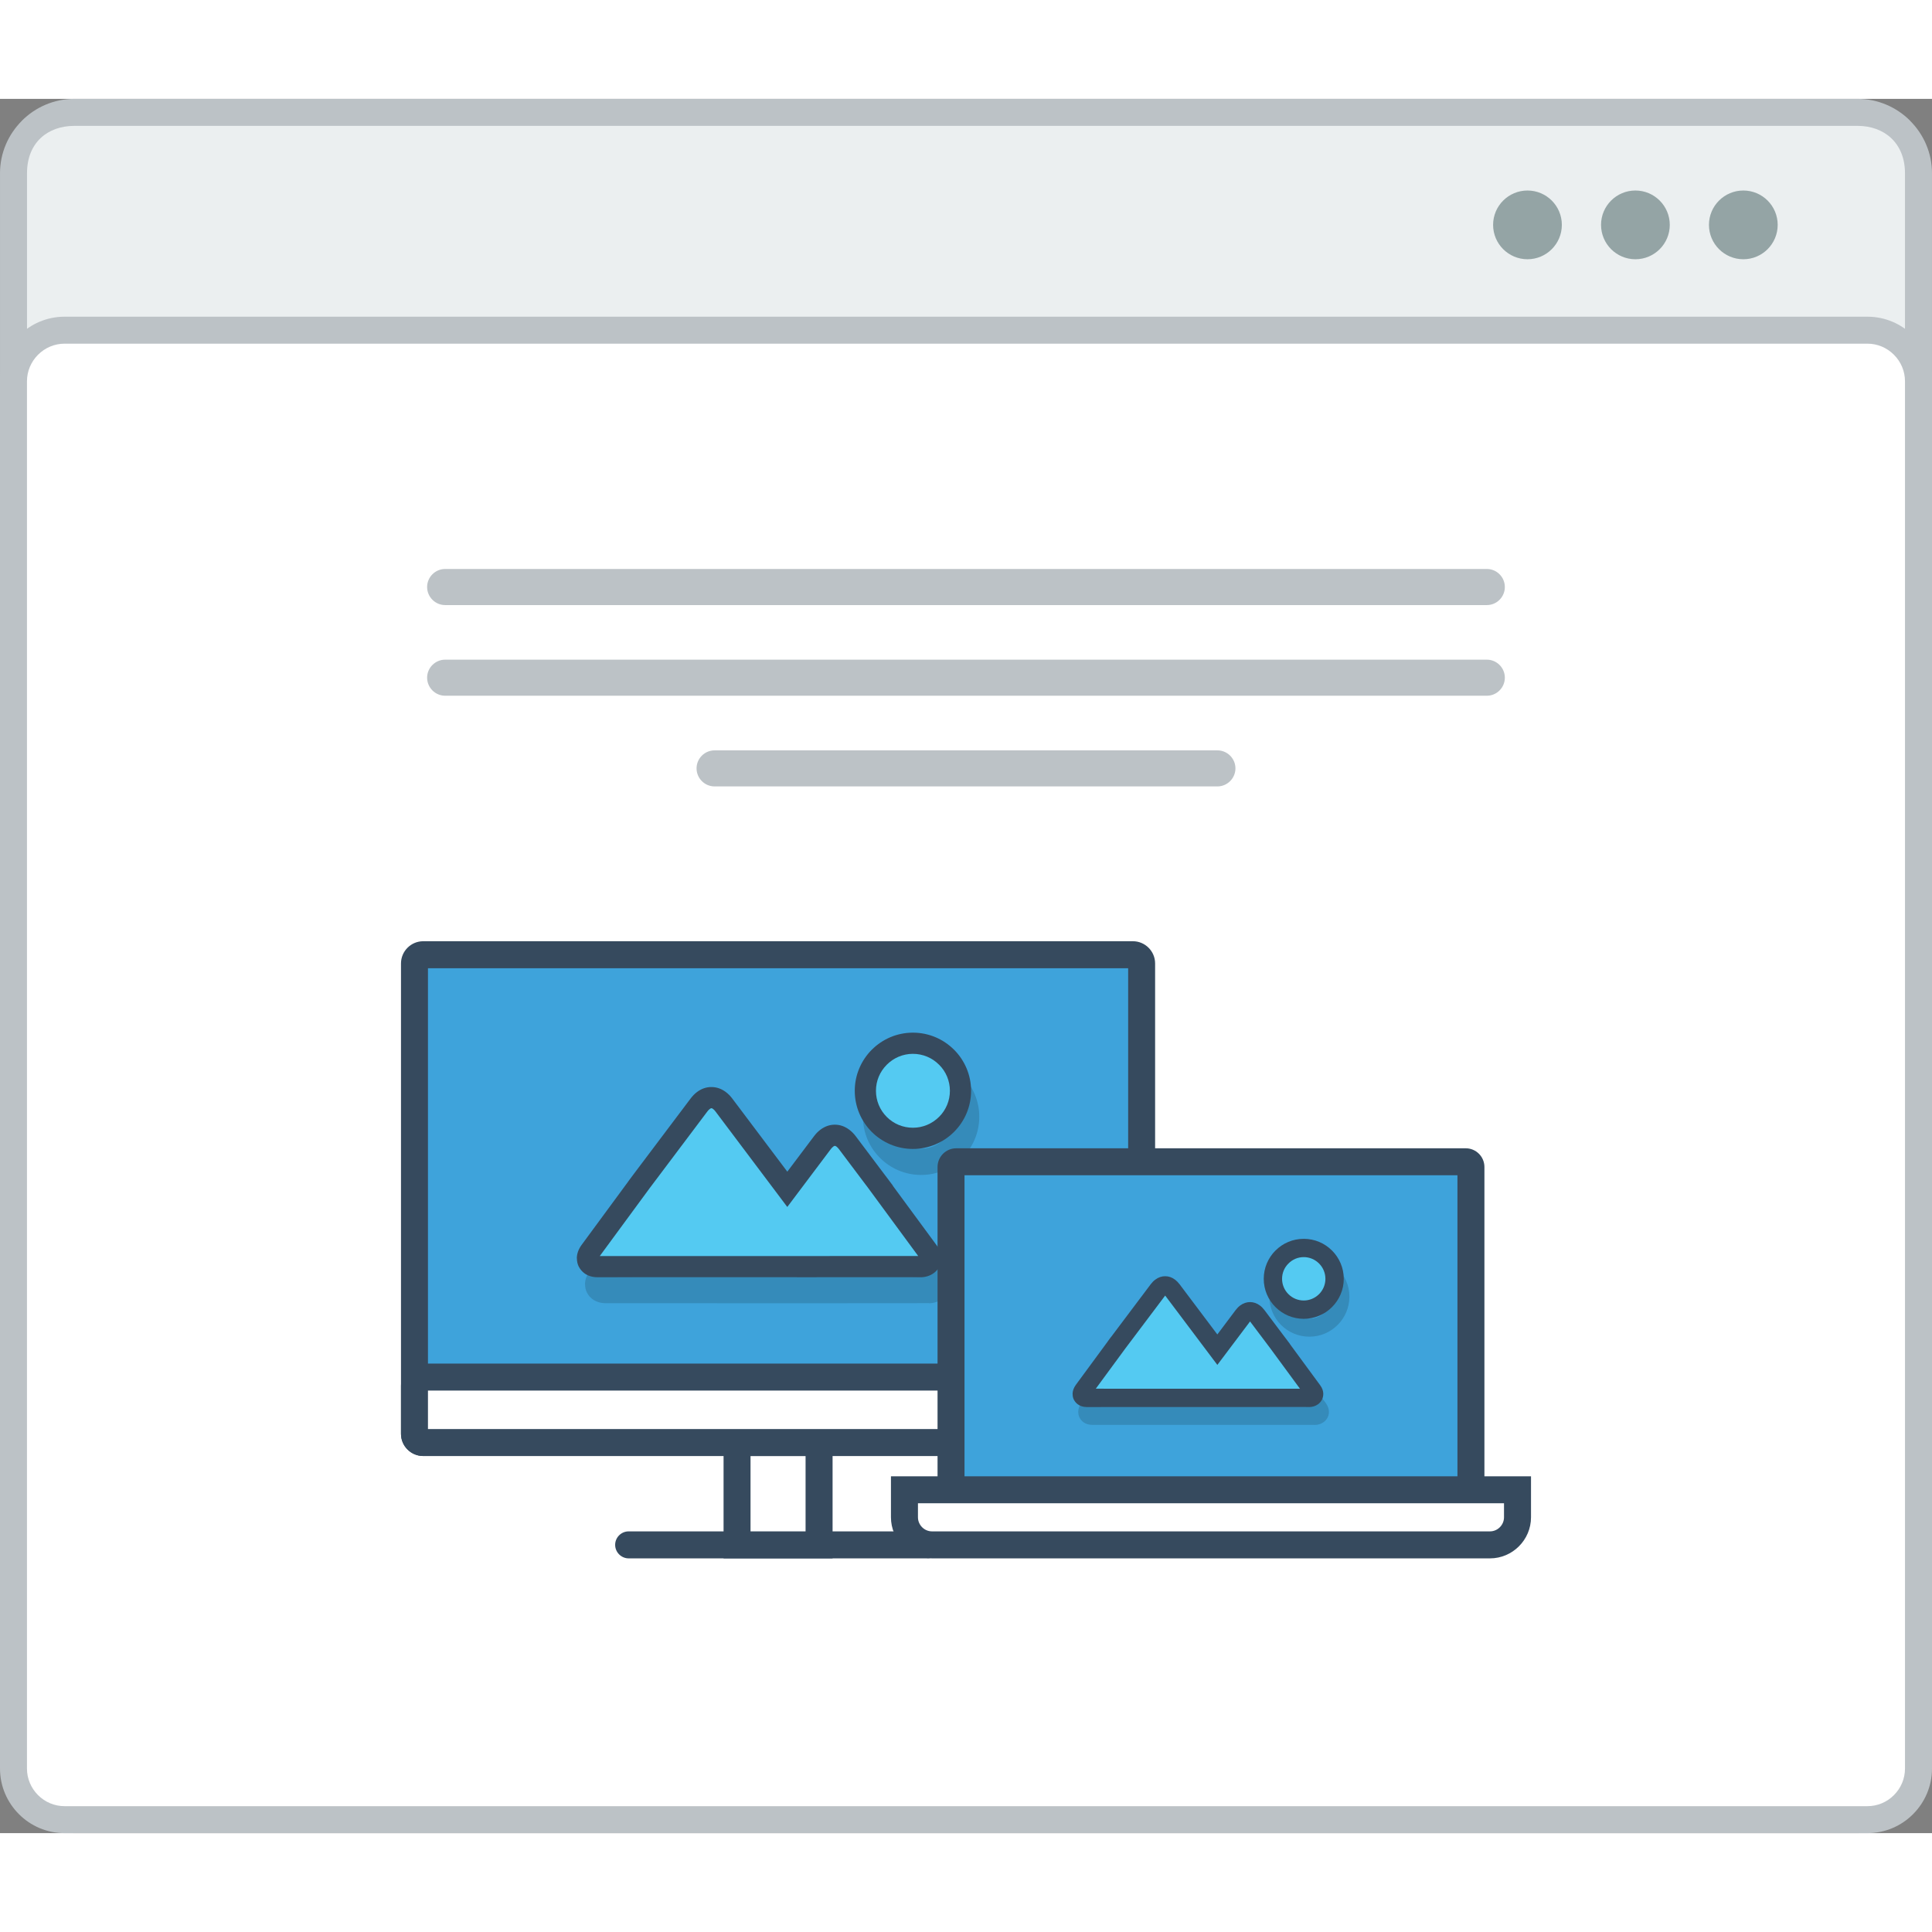 <?xml version="1.0" encoding="utf-8"?>
<!-- Generator: Adobe Illustrator 15.1.0, SVG Export Plug-In . SVG Version: 6.00 Build 0)  -->
<!DOCTYPE svg PUBLIC "-//W3C//DTD SVG 1.0//EN" "http://www.w3.org/TR/2001/REC-SVG-20010904/DTD/svg10.dtd">
<svg version="1.0" id="Layer_1" xmlns="http://www.w3.org/2000/svg" xmlns:xlink="http://www.w3.org/1999/xlink" x="0px" y="0px"
	 width="800px" height="800px" viewBox="200.945 210.11 422.741 379.477" enable-background="new 0 0 800 800" xml:space="preserve">
<rect x="200.945" y="210.11" width="422.741" height="379.477" fill="#808080" stroke="none"/>
<g>
	<path fill="#BCC2C6" d="M217.224,210.11h390.183c4.478,0,8.554,1.841,11.5,4.788v0.017c2.945,2.946,4.779,7.013,4.779,11.482
		v346.91c0,4.469-1.834,8.536-4.779,11.482v0.017c-2.946,2.947-7.022,4.779-11.5,4.779H217.224c-4.486,0-8.553-1.832-11.499-4.779
		v-0.017c-2.946-2.946-4.779-7.014-4.779-11.482v-346.91c0-4.47,1.833-8.537,4.779-11.482v-0.017
		C208.671,211.951,212.737,210.11,217.224,210.11"/>
	<path fill="#EBEFF0" d="M617.775,226.397v346.91c0,6.536-4.552,10.378-10.369,10.378H217.224c-5.809,0-10.369-3.733-10.369-10.378
		v-346.91c0-6.779,4.578-10.378,10.369-10.378h390.183C613.214,216.02,617.775,219.743,617.775,226.397"/>
	<path fill="#BCC2C6" d="M215.073,257.775h394.484c3.892,0,7.423,1.582,9.977,4.144c2.561,2.561,4.151,6.093,4.151,9.985v303.562
		c0,3.884-1.591,7.416-4.151,9.977c-2.554,2.562-6.085,4.144-9.977,4.144H215.073c-3.884,0-7.424-1.582-9.977-4.144
		c-2.562-2.561-4.151-6.093-4.151-9.977V271.904c0-3.893,1.59-7.424,4.151-9.985C207.649,259.357,211.189,257.775,215.073,257.775"
		/>
	<path fill="#FFFFFF" d="M215.073,263.676c-2.185,0-4.26,0.878-5.809,2.427c-1.54,1.541-2.418,3.616-2.418,5.801v303.562
		c0,2.177,0.878,4.253,2.418,5.802c1.549,1.548,3.624,2.418,5.809,2.418h394.484c2.185,0,4.26-0.87,5.8-2.418
		c1.548-1.549,2.418-3.625,2.418-5.802V271.904c0-2.185-0.87-4.26-2.418-5.801c-1.54-1.557-3.624-2.427-5.8-2.427H215.073z"/>
	<path fill-rule="evenodd" clip-rule="evenodd" fill="#94A4A5" d="M558.786,230.164c4.15,0,7.523,3.365,7.523,7.516
		s-3.363,7.524-7.523,7.524c-4.151,0-7.516-3.373-7.516-7.524S554.635,230.164,558.786,230.164 M582.405,230.164
		c4.151,0,7.516,3.365,7.516,7.516s-3.364,7.524-7.516,7.524c-4.15,0-7.523-3.373-7.523-7.524S578.255,230.164,582.405,230.164z
		 M535.175,230.164c4.152,0,7.516,3.365,7.516,7.516s-3.363,7.524-7.516,7.524c-4.151,0-7.524-3.373-7.524-7.524
		S531.023,230.164,535.175,230.164z"/>
	<path fill-rule="evenodd" clip-rule="evenodd" fill="#364A5E" d="M338.503,523.558h65.375c1.625,0,2.955,1.321,2.955,2.946v0.008
		c0,1.615-1.33,2.954-2.955,2.954h-65.375c-1.625,0-2.955-1.339-2.955-2.954v-0.008
		C335.548,524.879,336.878,523.558,338.503,523.558"/>
	<rect x="359.268" y="501.168" fill-rule="evenodd" clip-rule="evenodd" fill="#364A5E" width="23.854" height="28.298"/>
	<rect x="365.169" y="507.068" fill-rule="evenodd" clip-rule="evenodd" fill="#FFFFFF" width="12.043" height="16.489"/>
	<path fill-rule="evenodd" clip-rule="evenodd" fill="#364A5E" d="M293.548,394.429h155.293c2.67,0,4.854,2.192,4.854,4.862v102.923
		c0,2.678-2.184,4.854-4.854,4.854H293.548c-2.678,0-4.862-2.176-4.862-4.854V399.292
		C288.686,396.614,290.87,394.429,293.548,394.429"/>
	<rect x="294.587" y="400.338" fill="#3EA3DB" width="153.207" height="100.83"/>
	<path opacity="0.15" fill="#010101" d="M407.428,427.899c-1.256-1.255-3.005-2.034-4.938-2.034c-1.925,0-3.675,0.779-4.939,2.034
		c-1.254,1.264-2.033,3.013-2.033,4.938c0,1.933,0.779,3.674,2.043,4.938c1.263,1.264,3.005,2.042,4.93,2.042
		c1.934,0,3.683-0.778,4.938-2.034c1.263-1.271,2.041-3.013,2.041-4.945C409.469,430.912,408.69,429.163,407.428,427.899
		 M402.489,420.115c3.506,0,6.687,1.423,8.988,3.724l0.018,0.019c2.302,2.301,3.725,5.474,3.725,8.98s-1.423,6.687-3.725,8.988
		l-0.018,0.009c-2.302,2.31-5.482,3.733-8.988,3.733c-3.507,0-6.696-1.424-8.997-3.733c-2.302-2.294-3.726-5.482-3.726-8.997
		c0-3.507,1.424-6.68,3.726-8.98l0.008-0.019C395.81,421.538,398.99,420.115,402.489,420.115z M396.396,451.31L396.396,451.31
		l0.093,0.116l1.615,2.144l-0.025,0.017l9.659,13.132c0.687,0.938,0.979,1.884,0.979,2.787h-0.009c0,0.703-0.176,1.339-0.478,1.9
		c-0.293,0.526-0.694,0.979-1.18,1.331c-0.795,0.585-1.816,0.904-2.847,0.904v-0.018l-24.279,0.018l-46.486-0.01
		c-1.113-0.008-2.092-0.326-2.838-0.878c-0.51-0.368-0.929-0.862-1.213-1.432h-0.009c-0.268-0.544-0.418-1.154-0.409-1.816h-0.018
		c0-0.954,0.335-1.976,1.055-2.954l10.17-13.836l-0.01-0.017l0.931-1.229l0.116-0.159v0.008l0.017-0.025l12.581-16.723
		c0.442-0.586,0.929-1.071,1.438-1.455c0.988-0.746,2.06-1.106,3.173-1.106c1.112,0.01,2.176,0.386,3.138,1.106
		c0.519,0.384,0.996,0.869,1.44,1.455l12.002,15.971l5.809-7.726c0.443-0.586,0.929-1.08,1.439-1.466
		c0.972-0.719,2.033-1.088,3.156-1.096c1.104-0.009,2.176,0.36,3.154,1.096c0.52,0.386,1.004,0.871,1.44,1.466l6.377,8.47
		L396.396,451.31z M401.484,467.898l-9.718-13.191l-0.4-0.561l-5.943-7.892l-0.008-0.026l-0.018,0.026l-6.712,8.921l-1.39,1.842
		l-2.293,3.046l-2.285-3.046l-1.39-1.842l-12.905-17.166l-0.018-0.017l-0.017,0.017l-12.187,16.203l-0.368,0.494l-9.7,13.191
		l43.791,0.017L401.484,467.898z"/>
	<path fill="#364A5E" d="M400.698,414.433c3.506,0,6.687,1.422,8.988,3.724l0.018,0.01c2.302,2.31,3.725,5.49,3.725,8.988
		c0,3.507-1.423,6.688-3.725,8.989l-0.018,0.017c-2.302,2.293-5.482,3.717-8.988,3.717c-3.507,0-6.696-1.424-8.998-3.717
		c-2.301-2.311-3.725-5.49-3.725-9.006c0-3.498,1.424-6.679,3.725-8.988l0.017-0.01
		C394.019,415.854,397.199,414.433,400.698,414.433 M394.604,445.626L394.604,445.626l0.093,0.117l1.614,2.151l-0.024,0.017
		l9.659,13.124c0.687,0.937,0.979,1.892,0.979,2.778h-0.009c0,0.703-0.176,1.348-0.478,1.908c-0.293,0.527-0.694,0.972-1.172,1.322
		c-0.804,0.586-1.824,0.912-2.854,0.912v-0.008l-24.271,0.008l-46.494-0.008c-1.112,0-2.084-0.318-2.838-0.87
		c-0.51-0.385-0.92-0.87-1.213-1.44h-0.009c-0.268-0.543-0.41-1.154-0.41-1.815h-0.017c0-0.955,0.335-1.976,1.055-2.955
		l10.17-13.827v-0.017l0.921-1.238l0.116-0.15l0,0l0.017-0.033l12.581-16.707c0.442-0.594,0.929-1.088,1.438-1.473
		c0.988-0.736,2.06-1.104,3.173-1.087c1.112,0,2.176,0.367,3.138,1.095c0.519,0.386,1.004,0.871,1.44,1.465l12.01,15.953l5.81-7.717
		c0.435-0.586,0.92-1.08,1.431-1.465c0.971-0.728,2.033-1.097,3.154-1.097c1.114,0,2.178,0.36,3.156,1.097
		c0.52,0.385,1.004,0.871,1.448,1.465l6.369,8.471L394.604,445.626z"/>
	<path fill-rule="evenodd" clip-rule="evenodd" fill="#54CAF2" d="M400.698,419.068c-2.15,0-4.186,0.846-5.75,2.411l0.025-0.017
		c-1.523,1.523-2.36,3.54-2.36,5.691c0,2.159,0.845,4.202,2.368,5.725c1.523,1.524,3.566,2.36,5.717,2.36
		c2.159,0,4.192-0.846,5.758-2.41l-0.024,0.025c1.522-1.523,2.36-3.541,2.36-5.7c0-2.151-0.838-4.168-2.336-5.675l-0.051-0.042
		C404.891,419.914,402.857,419.068,400.698,419.068 M332.183,463.312h45.951l23.72-0.008l-10.89-14.807l-6.453-8.579
		c-0.15-0.2-0.327-0.394-0.52-0.543c-0.101-0.067-0.233-0.168-0.367-0.168c-0.135,0-0.269,0.092-0.368,0.168
		c-0.201,0.149-0.377,0.351-0.527,0.543l-9.517,12.655l-15.711-20.892c-0.15-0.2-0.317-0.393-0.519-0.543
		c-0.101-0.076-0.233-0.168-0.368-0.168c-0.134,0-0.268,0.092-0.368,0.168c-0.2,0.142-0.377,0.343-0.519,0.535l-12.656,16.823
		L332.183,463.312z"/>
	<path fill-rule="evenodd" clip-rule="evenodd" fill="#364A5E" d="M293.548,486.848h155.293c2.67,0,4.854,2.185,4.854,4.854v10.513
		c0,2.669-2.184,4.854-4.854,4.854H293.548c-2.67,0-4.862-2.176-4.862-4.854v-10.513
		C288.686,489.032,290.87,486.848,293.548,486.848"/>
	<rect x="294.587" y="492.749" fill-rule="evenodd" clip-rule="evenodd" fill="#FFFFFF" width="153.207" height="8.419"/>
	<path fill-rule="evenodd" clip-rule="evenodd" fill="#364A5E" d="M410.181,439.734h111.478c2.251,0,4.092,1.832,4.092,4.092v71.863
		c0,2.252-1.841,4.085-4.092,4.085H410.181c-2.251,0-4.092-1.833-4.092-4.085v-71.863
		C406.089,441.566,407.93,439.734,410.181,439.734"/>
	<rect x="411.989" y="445.635" fill="#3EA3DB" width="107.86" height="68.247"/>
	<path fill-rule="evenodd" clip-rule="evenodd" fill="#364A5E" d="M395.894,511.505h140.051v8.973c0,4.938-4.042,8.988-8.98,8.988
		h-122.09c-4.938,0-8.98-4.05-8.98-8.988V511.505z"/>
	<path fill-rule="evenodd" clip-rule="evenodd" fill="#FFFFFF" d="M401.803,517.405v3.072c0,1.682,1.389,3.08,3.071,3.08h122.09
		c1.683,0,3.072-1.398,3.072-3.08v-3.072H401.803z"/>
	<path opacity="0.15" fill="#010101" d="M490.849,468.802c-0.87-0.862-2.067-1.397-3.398-1.397c-1.33,0-2.527,0.535-3.398,1.397
		c-0.861,0.871-1.397,2.076-1.397,3.398c0,1.33,0.536,2.528,1.397,3.398c0.871,0.87,2.076,1.405,3.398,1.405
		c1.331,0,2.528-0.535,3.398-1.405c0.861-0.87,1.398-2.068,1.398-3.398C492.247,470.878,491.71,469.673,490.849,468.802
		 M487.45,463.445c2.411,0,4.596,0.987,6.178,2.569l0.008,0.009c1.59,1.582,2.57,3.767,2.57,6.177s-0.98,4.604-2.57,6.186
		l-0.008,0.008c-1.582,1.582-3.767,2.562-6.178,2.562c-2.419,0-4.611-0.979-6.193-2.562s-2.561-3.774-2.561-6.193
		c0-2.41,0.979-4.595,2.561-6.177l0.008-0.009C482.855,464.433,485.04,463.445,487.45,463.445z M483.257,484.906L483.257,484.906
		l0.06,0.082l1.112,1.474l-0.017,0.017l6.646,9.023c0.468,0.653,0.669,1.305,0.669,1.916l0,0c0,0.485-0.126,0.93-0.335,1.314
		c-0.201,0.359-0.478,0.669-0.804,0.904c-0.553,0.41-1.256,0.636-1.957,0.636v-0.017l-16.707,0.008l-31.973-0.008
		c-0.77,0-1.439-0.218-1.95-0.595c-0.352-0.26-0.636-0.594-0.837-0.995l0,0c-0.193-0.369-0.285-0.787-0.285-1.24h-0.008
		c0-0.66,0.227-1.363,0.72-2.041l6.997-9.509l-0.008-0.017l0.645-0.845l0.075-0.101l0.016-0.017l8.646-11.5
		c0.31-0.41,0.636-0.745,0.996-1.013c0.67-0.502,1.414-0.754,2.177-0.754c0.77,0.008,1.498,0.26,2.159,0.762
		c0.359,0.26,0.687,0.603,0.996,1.005l8.253,10.972l3.992-5.306c0.31-0.401,0.636-0.736,0.986-1.004
		c0.67-0.503,1.407-0.754,2.178-0.754c0.761,0,1.498,0.243,2.167,0.754c0.352,0.26,0.687,0.594,0.996,1.004l4.377,5.826
		L483.257,484.906z M486.755,496.321l-6.678-9.081l-0.285-0.385l-4.084-5.432l-0.008-0.008l-0.01,0.008l-4.619,6.143l-0.955,1.265
		l-1.572,2.101l-1.574-2.101l-0.954-1.265l-8.88-11.809l-0.009-0.009l-0.009,0.009l-8.386,11.148l-0.252,0.343l-6.679,9.072h30.123
		H486.755z"/>
	<path fill="#364A5E" d="M486.22,459.545c2.412,0,4.596,0.972,6.177,2.562h0.009c1.582,1.591,2.569,3.775,2.569,6.193
		c0,2.41-0.987,4.587-2.569,6.177l-0.009,0.009c-1.581,1.582-3.765,2.562-6.177,2.562c-2.418,0-4.603-0.979-6.193-2.57
		c-1.582-1.573-2.562-3.767-2.562-6.177c0-2.418,0.979-4.603,2.562-6.193h0.009C481.617,460.517,483.81,459.545,486.22,459.545
		 M482.027,480.996L482.027,480.996l0.058,0.076l1.114,1.481l-0.017,0.008l6.645,9.04c0.469,0.636,0.67,1.289,0.67,1.908h-0.008
		c0,0.485-0.117,0.92-0.326,1.306c-0.201,0.368-0.478,0.67-0.804,0.92c-0.553,0.403-1.256,0.62-1.959,0.62v-0.008l-16.706,0.008
		h-31.973c-0.771-0.008-1.439-0.227-1.949-0.603c-0.36-0.268-0.637-0.603-0.838-0.987h-0.009c-0.184-0.377-0.284-0.795-0.275-1.256
		h-0.018c0-0.652,0.235-1.355,0.729-2.025l6.997-9.517l-0.009-0.009l0.636-0.853l0.084-0.101l0,0l0.017-0.018l8.646-11.5
		c0.301-0.401,0.635-0.745,0.995-1.004c0.679-0.511,1.406-0.762,2.177-0.754c0.77,0,1.498,0.252,2.158,0.754
		c0.353,0.269,0.687,0.603,0.988,1.004l8.261,10.981l3.992-5.314c0.302-0.402,0.637-0.746,0.996-1.013
		c0.662-0.494,1.397-0.754,2.168-0.754c0.763,0,1.498,0.252,2.168,0.754c0.36,0.267,0.687,0.603,0.996,1.013l4.378,5.824
		L482.027,480.996z"/>
	<path fill-rule="evenodd" clip-rule="evenodd" fill="#54CAF2" d="M486.22,463.546c-1.272,0-2.461,0.502-3.355,1.406
		c-0.896,0.887-1.391,2.075-1.391,3.348c0,1.256,0.494,2.453,1.391,3.349c0.895,0.896,2.083,1.39,3.355,1.39
		c1.265,0,2.453-0.504,3.357-1.399c0.887-0.896,1.381-2.083,1.381-3.339c0-1.272-0.494-2.461-1.39-3.356
		S487.484,463.546,486.22,463.546 M474.469,477.624l-7.156,9.508l-11.415-15.174l-8.714,11.575l-6.47,8.805l44.678,0.008
		l-6.486-8.829L474.469,477.624z"/>
	<path fill-rule="evenodd" clip-rule="evenodd" fill="#BCC2C6" d="M298.353,312.974h227.926c2.167,0,3.941,1.774,3.941,3.951
		c0,2.176-1.774,3.951-3.941,3.951H298.353c-2.167,0-3.95-1.774-3.95-3.951C294.402,314.749,296.186,312.974,298.353,312.974"/>
	<path fill-rule="evenodd" clip-rule="evenodd" fill="#BCC2C6" d="M298.353,332.819h227.926c2.167,0,3.941,1.774,3.941,3.942
		c0,2.177-1.774,3.951-3.941,3.951H298.353c-2.167,0-3.95-1.774-3.95-3.951C294.402,334.593,296.186,332.819,298.353,332.819"/>
	<path fill-rule="evenodd" clip-rule="evenodd" fill="#BCC2C6" d="M357.31,352.664h110.012c2.168,0,3.95,1.774,3.95,3.942
		c0,2.167-1.782,3.95-3.95,3.95H357.31c-2.178,0-3.951-1.782-3.951-3.95C353.358,354.438,355.132,352.664,357.31,352.664"/>
	<!-- <path fill-rule="evenodd" clip-rule="evenodd" fill="#94A4A5" d="M479.851,232.44c-1.196-2.444-3.758-3.147-6.218-3.147
		c-2.921,0.026-6.128,1.356-6.128,4.621c0,3.548,2.98,4.403,6.22,4.787c2.101,0.227,3.657,0.837,3.657,2.328
		c0,1.724-1.758,2.377-3.641,2.377c-1.918,0-3.75-0.771-4.453-2.511l-2.486,1.289c1.173,2.896,3.667,3.892,6.896,3.892
		c3.533,0,6.654-1.515,6.654-5.046c0-3.775-3.08-4.628-6.386-5.039c-1.899-0.226-3.523-0.611-3.523-1.992
		c0-1.172,1.063-2.101,3.281-2.101c1.716,0,3.214,0.862,3.749,1.765L479.851,232.44z M462.476,242.727h-8.89v-3.573h8.571v-2.779
		h-8.571v-3.666h8.89v-2.896h-11.852c0,5.289,0,10.587,0,15.852h11.852V242.727z M440.505,232.6c1.883,0,2.711,1.263,2.711,2.536
		c0,1.281-0.812,2.544-2.711,2.544h-4.546v-5.08H440.505z M446.999,245.464l-4.796-5.408c3.005-0.603,4.001-2.804,4.001-4.988
		c0-2.745-1.967-5.231-5.699-5.255c-2.511,0.024-5.021,0-7.533,0v15.852h2.987v-5.289h2.871l4.612,5.289h3.557V245.464z
		 M424.618,229.863v9.064c0,2.72-1.396,4.369-3.867,4.369c-2.46,0-4.092-1.516-4.092-4.369v-9.064h-2.963v9.064
		c0,4.778,3.239,7.08,7.039,7.08c3.975,0,6.854-2.394,6.854-7.08v-9.064H424.618z M400.958,245.665h2.987v-13.141h5.021v-2.711
		c-4.595,0-8.462,0-13.03,0v2.711h5.021V245.665z M389.868,239.907h-5.877l2.938-6.764L389.868,239.907z M392.403,245.665h3.257
		l-7.099-15.852h-3.264l-7.098,15.852h3.23l1.355-2.979h8.287L392.403,245.665z M375.07,242.727h-8.89v-3.573h8.571v-2.779h-8.571
		v-3.666h8.89v-2.896h-11.852c0,5.289,0,10.587,0,15.852h11.852V242.727z M350.362,245.665v-5.85h7.943v-2.762h-7.943v-4.318h8.395
		v-2.871h-11.374v15.801H350.362z"/> -->
</g>
</svg>
